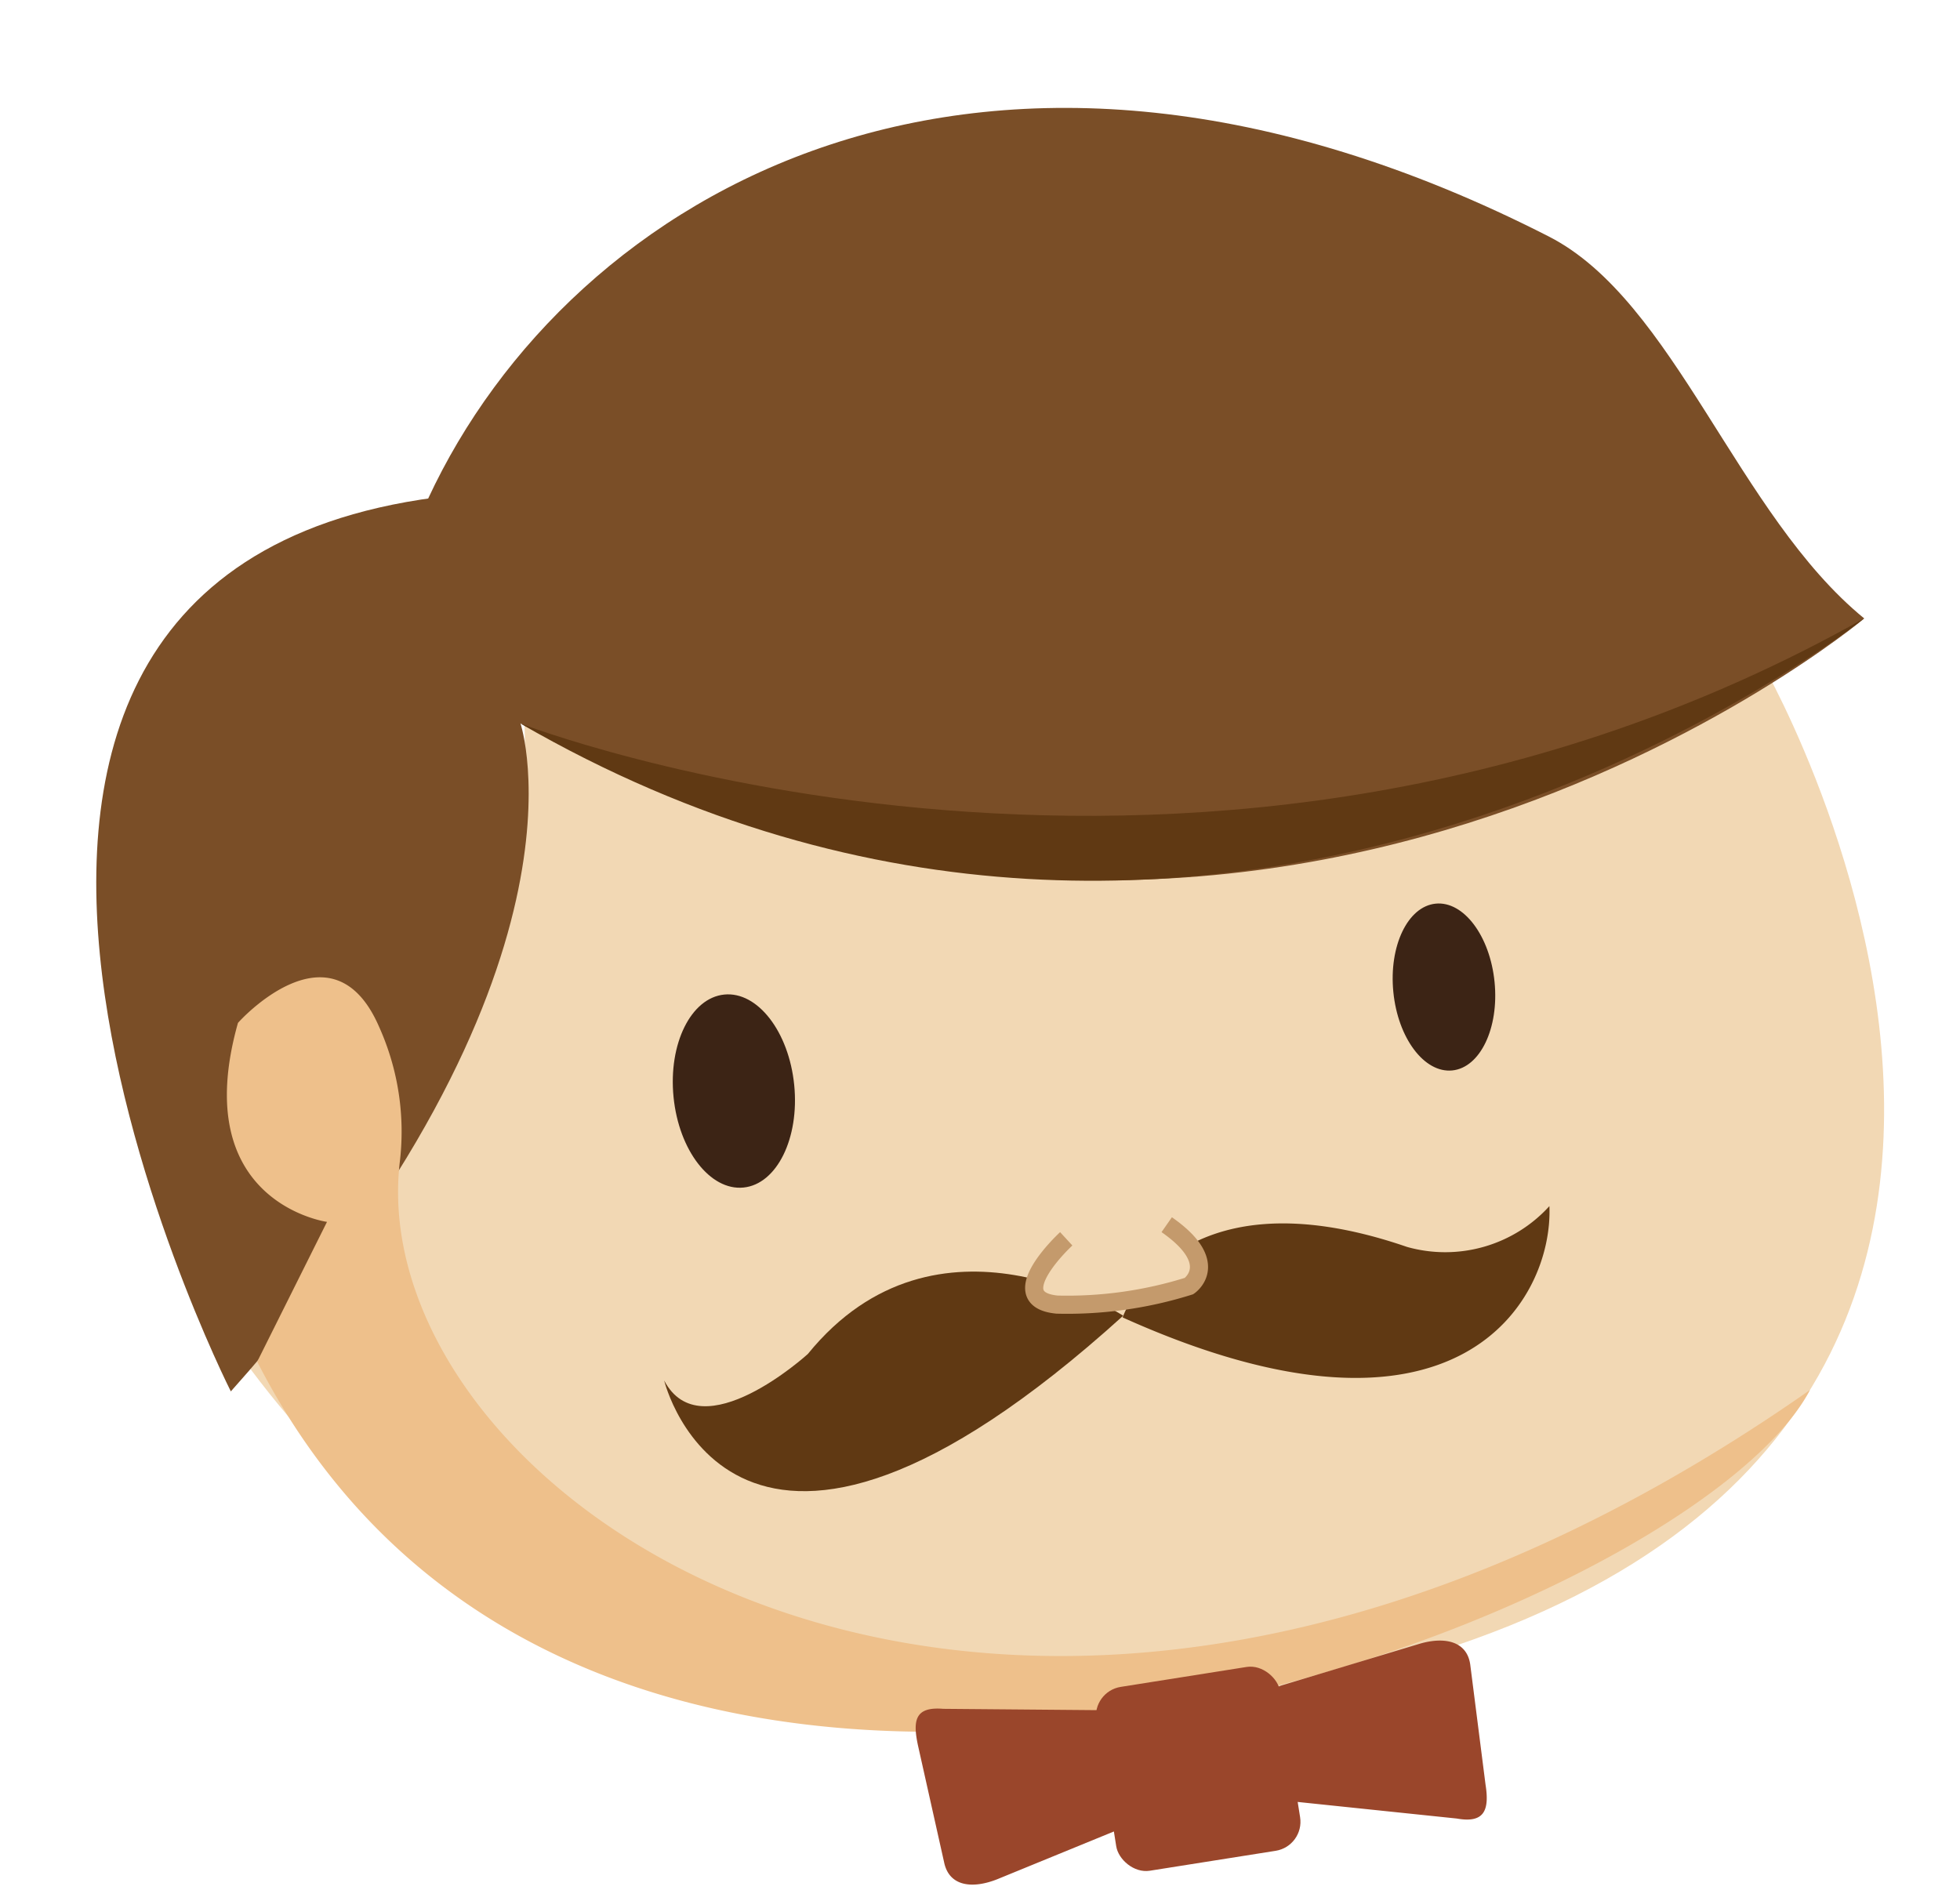 <svg xmlns="http://www.w3.org/2000/svg" width="108.102" height="104.268" viewBox="0 0 108.102 104.268">
  <g id="Layer_2" data-name="Layer 2" transform="translate(-12.993 14.776) rotate(-8)">
    <g id="Layer_1" data-name="Layer 1" transform="translate(13.006 0.819)">
      <path id="Path_52" data-name="Path 52" d="M94.589,46.019s21.492,53.674-40.935,52.365c0,0-32.055,3.523-47.794-26.871L11.2,64.2S4.289,63.1,8.314,55.018c0,0,5.289-6.1,8.633.591,0,0,8.087-.2,9.628-16.869C26.574,38.74,53.729,64.908,94.589,46.019Z" transform="translate(-1.471 -9.759)" fill="#f2d8b4"/>
      <path id="Path_53" data-name="Path 53" d="M25.358,17.056C-13.467,13.465,3.836,64.132,3.836,64.132,27.5,44.106,24.782,29.863,24.782,29.863c37.007,27.828,74.2,4.586,74.2,4.586-6.134-6.628-7.915-18.814-14.3-23.288C56.029-8.932,31.567,1.279,21.468,16.876" transform="translate(0.007 0)" fill="#7a4e27"/>
      <path id="Path_54" data-name="Path 54" d="M62.449,88.122s-9.216-8.049-17.52-.329c0,0-6.568,4.488-8.049.344C36.88,88.137,38.466,104.392,62.449,88.122Z" transform="translate(-9.286 -21.274)" fill="#603913"/>
      <path id="Path_55" data-name="Path 55" d="M71,88.121s3.957-7.84,16.076-1.668a7.765,7.765,0,0,0,8.087-1.137C94.662,90.425,88.206,98.983,71,88.121Z" transform="translate(-17.881 -21.183)" fill="#603913"/>
      <path id="Path_56" data-name="Path 56" d="M16.591,59.563a14.094,14.094,0,0,1,.067,7.623c-4.653,18.35,27.32,47.619,75.294,23.19C83.282,102.412,21.025,116.42,7.36,76.91l4.885-7.1s-7.481-2.125-3.336-11.55C8.909,58.246,14.848,53.234,16.591,59.563Z" transform="translate(-1.849 -14.199)" fill="#eec08b"/>
      <ellipse id="Ellipse_9" data-name="Ellipse 9" cx="5.349" cy="3.344" rx="5.349" ry="3.344" transform="translate(30.065 56.796) rotate(-87.67)" fill="#3c2415"/>
      <ellipse id="Ellipse_10" data-name="Ellipse 10" cx="4.623" cy="2.805" rx="4.623" ry="2.805" transform="translate(70.214 55.862) rotate(-87.67)" fill="#3c2415"/>
      <path id="Path_57" data-name="Path 57" d="M66.97,83.16s-4.04,2.79-1.01,3.523a22.406,22.406,0,0,0,7.354,0s2-.972-.748-3.523" transform="translate(-16.328 -20.95)" fill="#f2d8b4" stroke="#c49a6c" stroke-miterlimit="10" stroke-width="1"/>
      <path id="Path_61" data-name="Path 61" d="M33.11,39.92s35.339,19.8,74.2,4.586C107.311,44.506,68.449,67.584,33.11,39.92Z" transform="translate(-8.336 -10.057)" fill="#603913"/>
      <g id="Group_8" data-name="Group 8" transform="translate(38.61 86.874) rotate(-1)">
        <rect id="Rectangle_27" data-name="Rectangle 27" width="10.267" height="10.267" rx="1.62" transform="translate(9.942 0.432)" fill="#9a462b"/>
        <path id="Path_50" data-name="Path 50" d="M2.025,1.106,9.8.043C11.242-.152,12.474.3,12.4,1.689L12.2,8.275c0,1.439-.4,2.113-1.854,1.608L1.558,7.536A2.23,2.23,0,0,1,0,5.306L.171,3.025A2.139,2.139,0,0,1,2.025,1.106Z" transform="translate(18.392 0.622)" fill="#9a462b"/>
        <path id="Path_51" data-name="Path 51" d="M10.772,8.054,3.188,9.843c-1.426.324-2.7,0-2.761-1.387L.012,1.871C-.066.432.206-.268,1.7.095l8.971,1.5a2.23,2.23,0,0,1,1.763,2.087V5.967a2.113,2.113,0,0,1-1.659,2.087Z" transform="translate(0 0)" fill="#9a462b"/>
      </g>
    </g>
  </g>
</svg>

